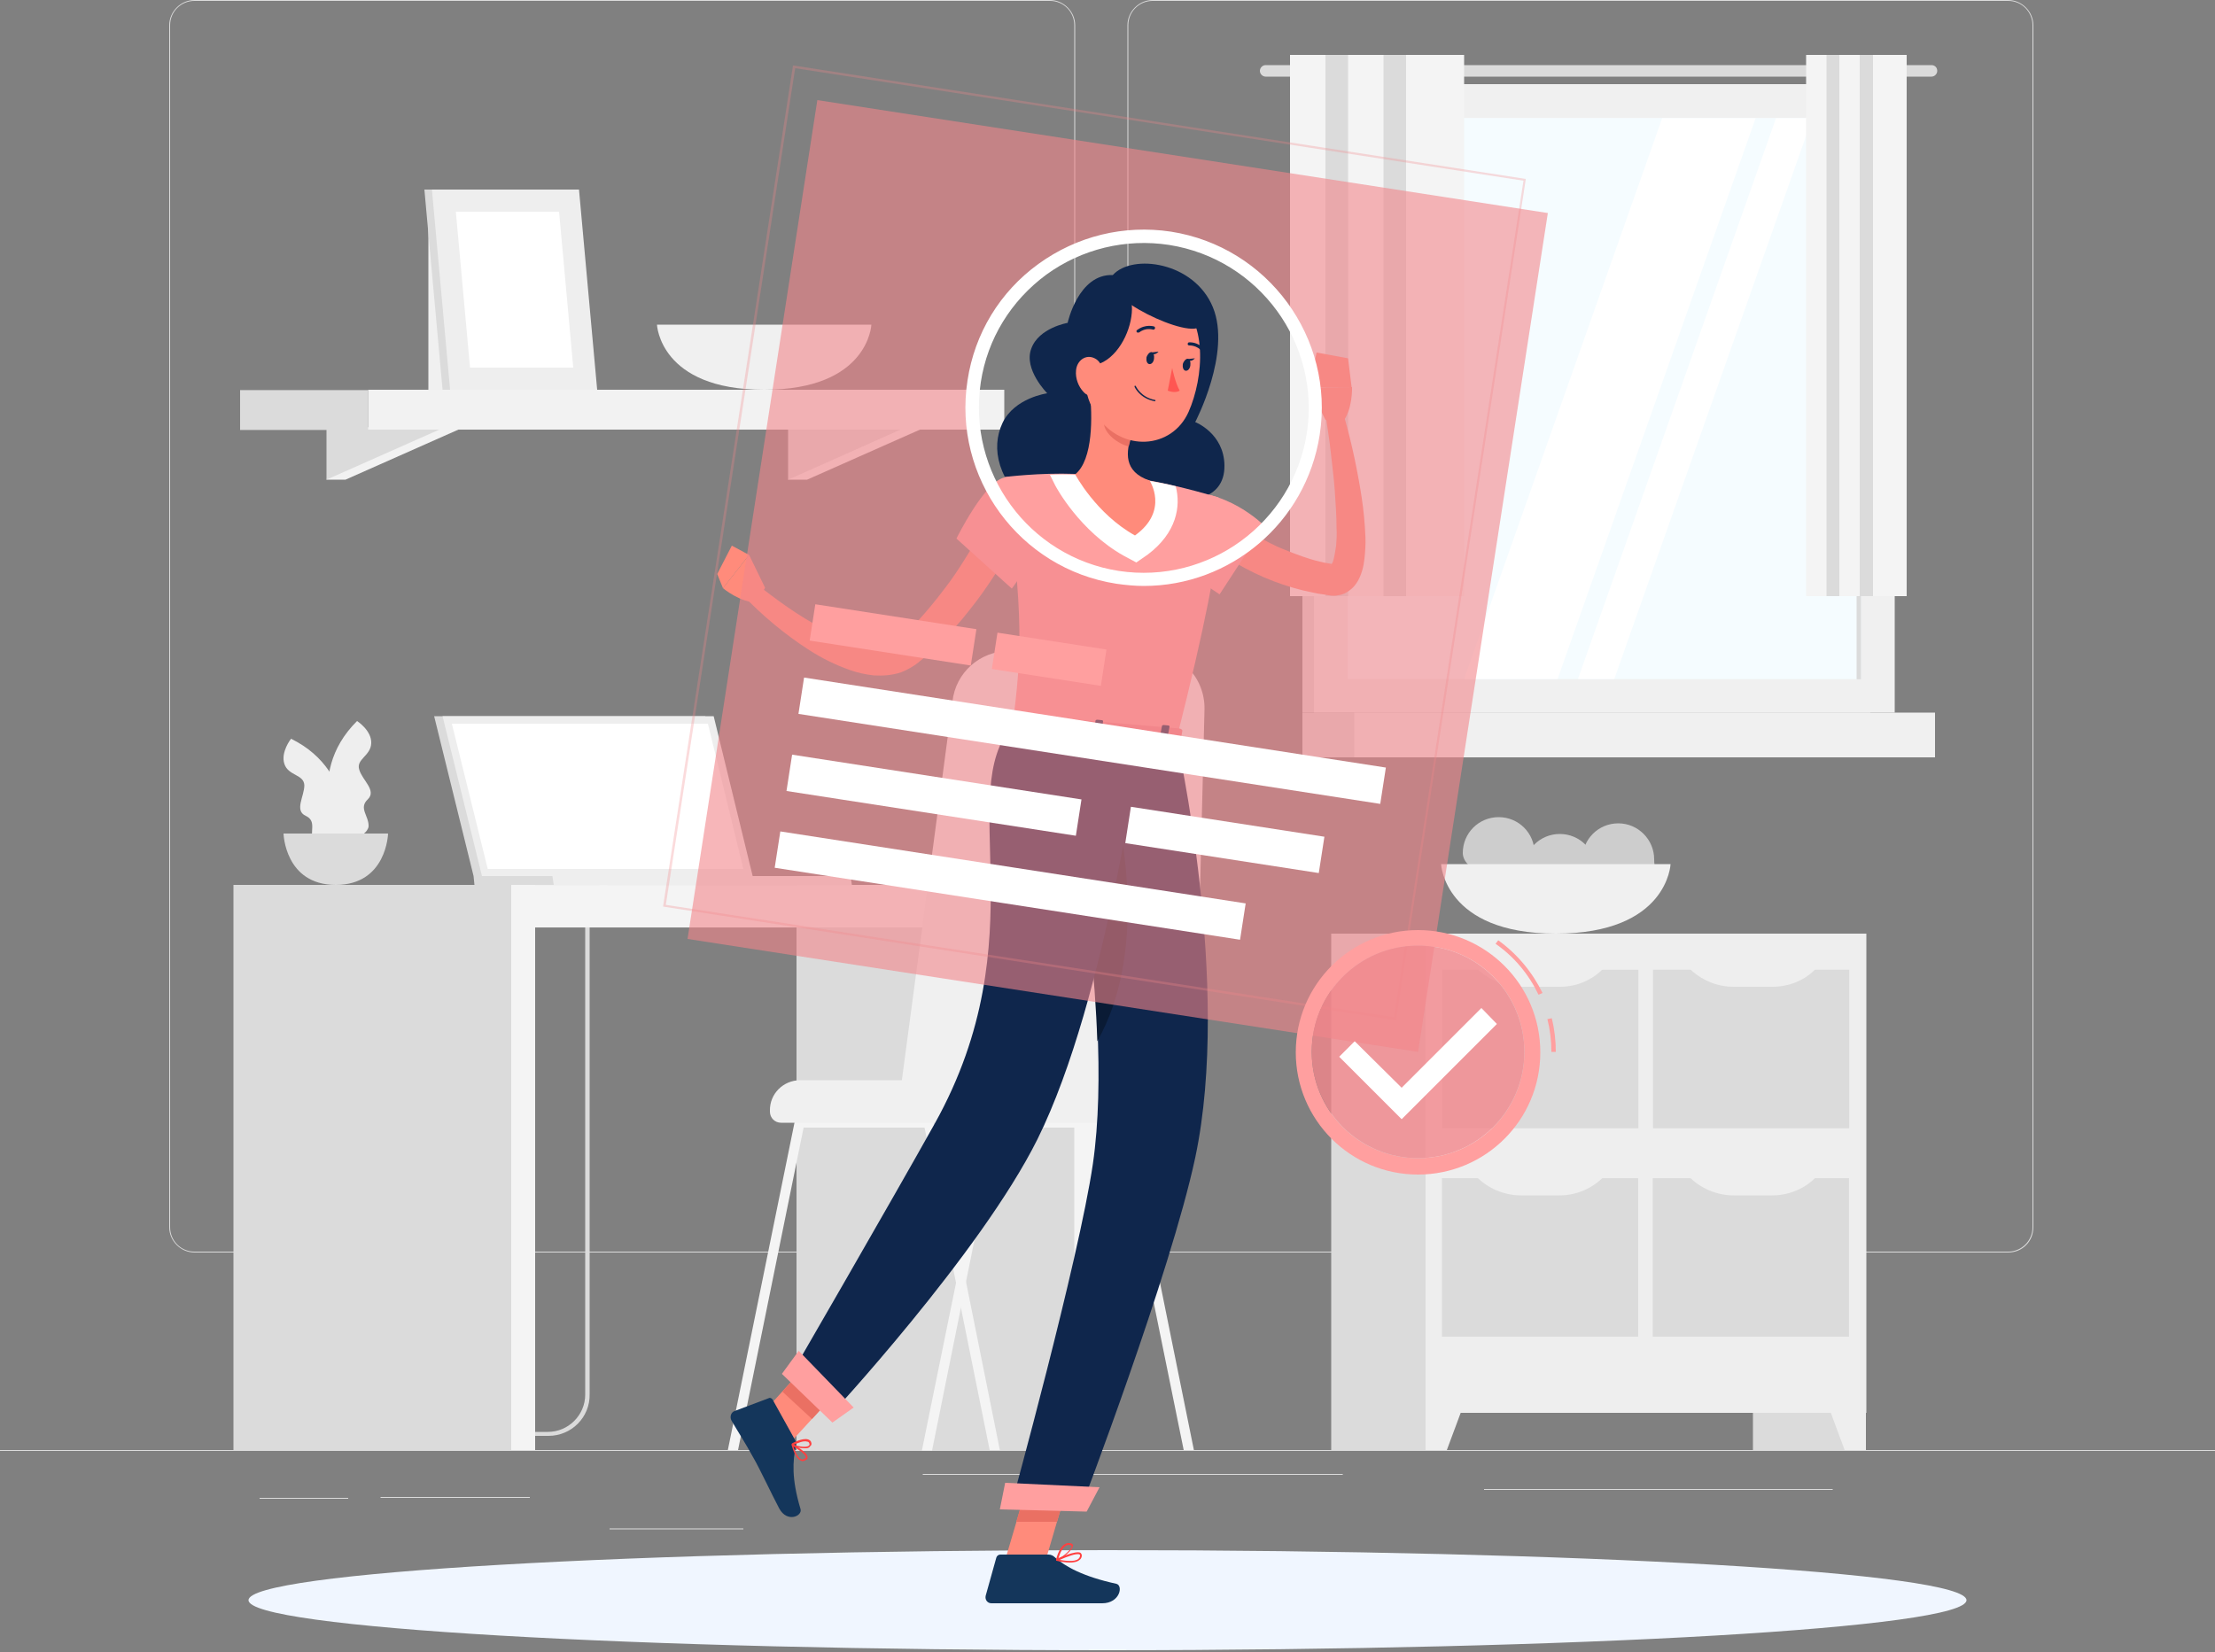 <svg width="500" height="373" viewBox="0 0 500 373" fill="none" xmlns="http://www.w3.org/2000/svg">
<rect x="0" y="0" width="500" height="373" fill="#808080" stroke="none"/>
<g clip-path="url(#clip0_1_1900)">
<path d="M500 327.4H0V327.6H500V327.4Z" fill="#DBDBDB"/>
<path d="M119.6 338H85.9V338.2H119.6V338Z" fill="#DBDBDB"/>
<path d="M78.6 338.2H58.6V338.4H78.6V338.2Z" fill="#DBDBDB"/>
<path d="M303.1 332.8H208.3V333H303.1V332.8Z" fill="#DBDBDB"/>
<path d="M167.8 345.1H137.6V345.3H167.8V345.1Z" fill="#DBDBDB"/>
<path d="M413.7 336.2H335V336.4H413.7V336.2Z" fill="#DBDBDB"/>
<path d="M237 282.8H43.9C40.8 282.8 38.2 280.2 38.2 277.1V5.7C38.2 2.6 40.8 0 43.9 0H237C240.1 0 242.7 2.6 242.7 5.7V277.1C242.7 280.3 240.2 282.8 237 282.8ZM43.9 0.2C40.9 0.2 38.4 2.6 38.4 5.7V277.1C38.4 280.1 40.8 282.6 43.9 282.6H237C240 282.6 242.5 280.2 242.5 277.1V5.7C242.5 2.7 240.1 0.2 237 0.2H43.9Z" fill="#DBDBDB"/>
<path d="M453.3 282.8H260.2C257.1 282.8 254.5 280.2 254.5 277.1V5.7C254.5 2.6 257.1 0 260.2 0H453.3C456.4 0 459 2.6 459 5.7V277.1C459 280.3 456.5 282.8 453.3 282.8ZM260.2 0.2C257.2 0.2 254.7 2.6 254.7 5.7V277.1C254.7 280.1 257.1 282.6 260.2 282.6H453.3C456.3 282.6 458.8 280.2 458.8 277.1V5.7C458.8 2.7 456.4 0.2 453.3 0.2H260.2Z" fill="#DBDBDB"/>
<path d="M421.2 210.8H395.7V327.4H421.2V210.8Z" fill="#DBDBDB"/>
<path d="M416.4 327.4H421.2V313.7H411.3L416.4 327.4Z" fill="#EEEEEE"/>
<path d="M326 210.8H300.5V327.4H326V210.8Z" fill="#DBDBDB"/>
<path d="M421.3 210.8H321.8V319H421.3V210.8Z" fill="#EEEEEE"/>
<path d="M373.084 266.006V301.806H417.384V266.006H373.084Z" fill="#DBDBDB"/>
<path d="M325.488 266.01V301.81H369.788V266.01H325.488Z" fill="#DBDBDB"/>
<path d="M352.1 269.9H343.3C339.5 269.9 335.8 268.3 333.2 265.6H362.1C359.5 268.3 355.9 269.9 352.1 269.9Z" fill="#EEEEEE"/>
<path d="M400.1 269.9H391.3C387.5 269.9 383.8 268.3 381.2 265.6H410.1C407.6 268.3 403.9 269.9 400.1 269.9Z" fill="#EEEEEE"/>
<path d="M373.14 218.95V254.75H417.44V218.95H373.14Z" fill="#DBDBDB"/>
<path d="M325.544 218.954V254.754H369.844V218.954H325.544Z" fill="#DBDBDB"/>
<path d="M352.1 222.8H343.3C339.5 222.8 335.8 221.2 333.2 218.5H362.1C359.5 221.3 355.9 222.8 352.1 222.8Z" fill="#EEEEEE"/>
<path d="M400.1 222.8H391.3C387.5 222.8 383.8 221.2 381.2 218.5H410.1C407.6 221.3 403.9 222.8 400.1 222.8Z" fill="#EEEEEE"/>
<path d="M326.6 327.4H321.8V313.7H331.7L326.6 327.4Z" fill="#EEEEEE"/>
<path d="M346.4 192.6C346.4 197.1 349.5 200.2 345 200.2C340.5 200.2 330.2 197.1 330.2 192.6C330.2 188.1 333.8 184.5 338.3 184.5C342.8 184.5 346.4 188.1 346.4 192.6Z" fill="#CDCDCD"/>
<path d="M360.2 196.4C360.2 200.9 363.3 204 358.8 204C354.3 204 344 200.9 344 196.4C344 191.9 347.6 188.3 352.1 188.3C356.6 188.3 360.2 191.9 360.2 196.4Z" fill="#CDCDCD"/>
<path d="M373.4 194C373.4 198.5 376.5 201.6 372 201.6C367.5 201.6 357.2 198.5 357.2 194C357.2 189.5 360.8 185.9 365.3 185.9C369.8 185.9 373.4 189.6 373.4 194Z" fill="#CDCDCD"/>
<path d="M325.3 195.1C325.3 195.1 326 210.8 351.2 210.8C376.5 210.8 377.1 195.1 377.1 195.1H325.3Z" fill="#F0F0F0"/>
<path d="M422.2 19H294V160.9H422.2V19Z" fill="#DBDBDB"/>
<path d="M436 14.7H285.7C285 14.7 284.4 15.3 284.4 16C284.4 16.7 285 17.3 285.7 17.3H436C436.7 17.3 437.3 16.7 437.3 16C437.3 15.2 436.7 14.7 436 14.7Z" fill="#DBDBDB"/>
<path d="M427.7 19H296.6V160.9H427.7V19Z" fill="#F0F0F0"/>
<path d="M422.2 160.9H294V171H422.2V160.9Z" fill="#DBDBDB"/>
<path d="M436.8 160.9H305.7V171H436.8V160.9Z" fill="#F0F0F0"/>
<path d="M420.14 153.332V26.632L304.24 26.632V153.332H420.14Z" fill="#F5FCFF"/>
<path d="M330.5 153.3L375.2 26.7H396.3L351.6 153.3H330.5Z" fill="white"/>
<path d="M356.2 153.3L400.9 26.7H409.1L364.4 153.3H356.2Z" fill="white"/>
<path d="M420.103 153.369V26.669H419.103V153.369H420.103Z" fill="#DBDBDB"/>
<path d="M304.3 12.4H291.2V134.6H304.3V12.4Z" fill="#F4F4F4"/>
<path d="M309.4 12.4H299.2V134.6H309.4V12.4Z" fill="#DBDBDB"/>
<path d="M317.4 12.4H304.3V134.6H317.4V12.4Z" fill="#F4F4F4"/>
<path d="M322.5 12.4H312.3V134.6H322.5V12.4Z" fill="#DBDBDB"/>
<path d="M330.5 12.4H317.4V134.6H330.5V12.4Z" fill="#F4F4F4"/>
<path d="M415.3 12.4H407.7V134.6H415.3V12.4Z" fill="#F4F4F4"/>
<path d="M418.2 12.4H412.3V134.6H418.2V12.4Z" fill="#DBDBDB"/>
<path d="M422.8 12.4H415.2V134.6H422.8V12.4Z" fill="#F4F4F4"/>
<path d="M425.7 12.4H419.8V134.6H425.7V12.4Z" fill="#DBDBDB"/>
<path d="M430.4 12.4H422.8V134.6H430.4V12.4Z" fill="#F4F4F4"/>
<path d="M110.4 50.7H96.7V88H110.4V50.7Z" fill="#F0F0F0"/>
<path d="M78 96.5L73.7 108.3H78L104.6 96.5H78Z" fill="#F2F2F2"/>
<path d="M73.7 96.5V108.3L100.3 96.5H73.7Z" fill="#DBDBDB"/>
<path d="M182.2 96.5L177.9 108.3H182.2L208.8 96.5H182.2Z" fill="#F2F2F2"/>
<path d="M177.9 96.5V108.3L204.4 96.5H177.9Z" fill="#DBDBDB"/>
<path d="M54.198 97.08H83.098V88.08H54.198V97.08Z" fill="#DBDBDB"/>
<path d="M226.7 88H83.1V97H226.7V88Z" fill="#F2F2F2"/>
<path d="M133.1 88H99.9L95.8 42.8H129L133.1 88Z" fill="#DBDBDB"/>
<path d="M134.8 88H101.6L97.5 42.8H130.7L134.8 88Z" fill="#EEEEEE"/>
<path d="M106.1 83L102.9 47.8H126.2L129.4 83H106.1Z" fill="white"/>
<path d="M148.3 73.3C148.3 73.3 148.9 88 172.5 88C196.1 88 196.7 73.3 196.7 73.3H148.3Z" fill="#F0F0F0"/>
<path d="M123.8 324.2H87.3C85.6 324.2 84.2 323.2 83.6 321.6C83.1 320 83.6 318.3 85 317.3L85.6 318.1C84.4 319 84.3 320.3 84.6 321.3C84.9 322.2 85.8 323.3 87.3 323.3H123.7C128.3 323.3 132.1 319.5 132.1 314.9V206.9C132.1 201.8 136.2 197.7 141.3 197.7H152.2V198.7H141.3C136.8 198.7 133.1 202.4 133.1 206.9V314.8C133.2 320 129 324.2 123.8 324.2Z" fill="#DBDBDB"/>
<path d="M245.4 199.8H179.8V327.4H245.4V199.8Z" fill="#DBDBDB"/>
<path d="M247.9 199.8H242.5V327.4H247.9V199.8Z" fill="#F4F4F4"/>
<path d="M119.127 209.408L249.627 209.408V199.808L119.127 199.808V209.408Z" fill="#F4F4F4"/>
<path d="M118.3 199.8H52.7V327.4H118.3V199.8Z" fill="#DBDBDB"/>
<path d="M120.8 199.8H115.4V327.4H120.8V199.8Z" fill="#F4F4F4"/>
<path d="M98 161.7H159.2L168 197.8H106.9L98 161.7Z" fill="#DBDBDB"/>
<path d="M106.9 197.8L107.1 199.8H168.3L168 197.8H106.9Z" fill="#DBDBDB"/>
<path d="M99.9 161.7H161.1L169.9 197.8H108.8L99.9 161.7Z" fill="#EEEEEE"/>
<path d="M110.1 196.2L102 163.4H159.8L167.8 196.2H110.1Z" fill="white"/>
<path d="M124.7 197.8L125 199.8H192.3L192 197.8H124.7Z" fill="#EEEEEE"/>
<path d="M77.1 190.7C77.1 190.7 68.1 175.2 80.6 162.8C80.6 162.8 83.9 164.9 83.8 167.8C83.7 170.7 80.3 171.4 81.1 173.8C81.8 176.2 85.1 178.5 83 180.5C80.9 182.5 83.3 184.2 83.2 186.6C82.9 189 77.1 190.7 77.1 190.7Z" fill="#EEEEEE"/>
<path d="M77.8 192.1C77.8 192.1 81.4 174.5 65.7 166.8C65.7 166.8 63.3 169.8 64.2 172.5C65.1 175.2 68.6 174.8 68.7 177.3C68.7 179.8 66.4 183 69 184.2C71.6 185.4 69.8 187.8 70.7 190.1C71.7 192.4 77.8 192.1 77.8 192.1Z" fill="#EEEEEE"/>
<path d="M64 188.2C64 188.2 64.3 199.8 75.8 199.8C87.3 199.8 87.6 188.2 87.6 188.2H64Z" fill="#DBDBDB"/>
<path d="M225.7 327.4H223.4L216.9 295.2L215.8 289.6L208.7 254.6H181.4L166.6 327.4H164.3L179.4 253.2C179.5 252.7 180 252.3 180.5 252.3H209.6C210.1 252.3 210.6 252.7 210.7 253.2L217 284L218.1 289.6L225.7 327.4Z" fill="#F4F4F4"/>
<path d="M269.5 327.4H267.2L252.4 254.6H225.1L218 289.7L216.9 295.3L210.4 327.5H208.1L215.8 289.7L216.9 284.1L223.2 253.3C223.3 252.8 223.8 252.4 224.3 252.4H253.4C253.9 252.4 254.4 252.8 254.5 253.3L269.5 327.4Z" fill="#F4F4F4"/>
<path d="M202.3 253.5H252.4C262 253.5 269.8 245.8 270 236.3L271.9 160.1C272 152.9 266.3 147 259.1 147H227.7C221.2 147 215.7 151.9 215 158.4L202.3 253.5Z" fill="#F0F0F0"/>
<path d="M180.6 243.9H229.7V253.5H176.3C174.9 253.5 173.8 252.4 173.8 251V250.8C173.7 247 176.8 243.9 180.6 243.9Z" fill="#F0F0F0"/>
<path d="M250 372.6C357.088 372.6 443.9 367.541 443.9 361.3C443.9 355.059 357.088 350 250 350C142.912 350 56.1 355.059 56.1 361.3C56.1 367.541 142.912 372.6 250 372.6Z" fill="#F0F6FF"/>
<path d="M276.4 115.9L277.1 116.5C277.3 116.7 277.6 116.9 277.9 117.1C278.4 117.5 278.9 117.9 279.5 118.3C280.6 119.1 281.7 119.8 282.9 120.5C285.2 121.9 287.6 123.2 290.2 124.2C292.7 125.2 295.3 126.2 297.9 126.8C298.6 127 299.2 127.1 299.9 127.2L300.9 127.4C301.1 127.4 300.9 127.4 300.8 127.4C300.7 127.4 300.5 127.5 300.4 127.6C300.3 127.7 300.3 127.7 300.4 127.7C300.5 127.6 300.7 127.2 300.9 126.8C301.2 125.8 301.4 124.6 301.6 123.3C301.7 122 301.8 120.6 301.7 119.2C301.7 116.4 301.5 113.6 301.3 110.7C301.1 107.8 300.7 105 300.4 102.1C300.1 99.2 299.6 96.3 299.2 93.5L303 92.6C304.7 98.3 306 104.1 307 110C307.5 112.9 307.9 115.9 308.1 119C308.2 120.5 308.3 122.1 308.2 123.7C308.1 125.3 308 127 307.5 128.8C307.2 129.7 306.9 130.7 306.1 131.8C305.7 132.4 305.2 132.9 304.5 133.4C303.8 133.9 303 134.3 302.1 134.4C301.3 134.6 300.4 134.5 299.9 134.4L298.7 134.2C297.9 134.1 297.2 134 296.4 133.8C293.3 133.2 290.3 132.3 287.4 131.2C284.5 130.1 281.7 128.7 278.9 127.1C277.6 126.3 276.2 125.4 275 124.5C274.4 124 273.7 123.6 273.1 123.1C272.8 122.8 272.5 122.6 272.2 122.3C271.9 122 271.6 121.8 271.2 121.4L276.4 115.9Z" fill="#FF8B7B"/>
<path d="M265.6 111.3C276.6 109.8 285.4 118.7 285.4 118.7L275.3 134.2C275.3 134.2 264.5 127.3 262.6 122.6C260.7 117.7 259.9 112.1 265.6 111.3Z" fill="#FF9F9F"/>
<path d="M299.2 94.8L295.6 87.5L305.2 87.4C305.2 87.4 305.4 92.5 303 95.4L299.2 94.8Z" fill="#FF8B7B"/>
<path d="M297.2 79.6L304.3 80.9L305.1 87.4L295.5 87.5L297.2 79.6Z" fill="#FF8B7B"/>
<path d="M226.7 352.9L235.6 353.8L241.8 332.7L232.9 331.9L226.7 352.9Z" fill="#FF8B7B"/>
<path d="M169.7 321.8L176.3 328L190.7 312.3L184 306L169.7 321.8Z" fill="#FF8B7B"/>
<path d="M179.4 325L174.4 316C174.2 315.7 173.8 315.5 173.5 315.7L165.8 318.6C165 318.9 164.7 319.9 165.1 320.7C166.9 323.8 167.9 325.2 170.1 329.2C171.5 331.6 174.1 337.2 175.9 340.6C177.7 343.9 181.2 342.3 180.7 340.7C178.6 333.7 179 329.8 179.6 326.7C179.8 326.1 179.7 325.5 179.4 325Z" fill="#14365B"/>
<path d="M236.7 351H225.8C225.4 351 225 351.3 224.9 351.7L222.5 360.3C222.3 361.2 222.9 362 223.8 362C227.6 362 229.4 362 234.2 362C237.1 362 244.7 362 248.8 362C252.8 362 253.6 358 252 357.6C244.6 356 240.4 353.7 238.1 351.6C237.8 351.3 237.3 351 236.7 351Z" fill="#14365B"/>
<path d="M241.8 332.7L238.6 343.6H229.4L232.9 331.9L241.8 332.7Z" fill="#EA7063"/>
<path d="M184 306L190.7 312.3L183.3 320.4L176.6 314.2L184 306Z" fill="#EA7063"/>
<path d="M276.4 105.1C276.3 97.8 269.8 95.3 269.8 95.3C269.8 95.3 278 79.7 273.8 69.4C269.6 59.1 255.6 57.2 251.2 62.1C243.4 61.8 241 72.9 241 72.9C241 72.9 234.5 74 232.8 78.7C231 83.4 236.4 88.8 236.4 88.8C236.4 88.8 229 89.8 226.3 95.5C223.6 101.2 225.2 108.8 233.4 115.3C245.3 124.8 267.2 112.9 267.2 112.9C267.2 112.9 276.5 113.5 276.4 105.1Z" fill="#0F264C"/>
<path d="M275 112.3C275 112.3 279 114 265.6 166.8C250.9 165.5 235.7 164.2 228.6 163.6C230.5 148.6 231.3 139.3 226.8 107.7C226.8 107.7 234.7 106.7 242.7 107C249 107.2 254.1 107.5 259.5 108.5C266.7 109.8 275 112.3 275 112.3Z" fill="#FF9F9F"/>
<path d="M265.4 109.8C263.5 109.3 261.4 108.9 259.5 108.6C254.1 107.6 248.9 107.4 242.7 107.2C240.8 107.1 238.8 107.1 237 107.2L238.2 109.6C238.4 110 243.7 119.9 253.7 125.5L256.5 127L259.1 125.2C265.6 120.3 266.6 114.3 265.4 109.8Z" fill="white"/>
<path d="M246 88.3C246.6 93.8 246.8 103.8 242.7 107.1C242.7 107.1 247.4 116 256.2 120.9C264 115.3 259.5 108.5 259.5 108.5C253.6 106.5 254.1 102.1 255.5 98L246 88.3Z" fill="#FF8B7B"/>
<path d="M249.9 92.2L255.6 97.9C255.3 98.9 255 99.9 254.8 100.8C252.5 100.3 249.2 97.9 249.2 95.5C249.1 94.4 249.6 92.8 249.9 92.2Z" fill="#EA7063"/>
<path d="M245.8 75.8C244.7 84.8 244.1 88.6 247.7 94C253.2 102.1 264.5 101.5 268.3 93C271.7 85.3 272.9 71.9 264.8 66.7C256.8 61.6 246.8 66.7 245.8 75.8Z" fill="#FF8B7B"/>
<path d="M252.7 64.7C259.7 66.5 252.8 87.6 241.7 81.5C241.7 81.5 242.2 72.6 245.3 68.8C248.4 65 252.7 64.7 252.7 64.7Z" fill="#0F264C"/>
<path d="M252 65.8C255 70.7 277.3 79.9 269.8 69.4C262.3 58.9 252 65.8 252 65.8Z" fill="#0F264C"/>
<path d="M242.9 83.6C242.7 85.5 243.5 87.3 244.5 88.4C246 90.2 248.1 89.1 248.7 87C249.3 85.1 249.2 81.9 247.1 80.9C245.1 79.9 243.1 81.4 242.9 83.6Z" fill="#FF8B7B"/>
<path d="M265.6 166.9C265.6 166.9 278.1 222.3 269.8 261.4C264.2 287.6 244 340.5 244 340.5L228.2 340.1C228.2 340.1 243.5 284.6 246.7 262.8C252.1 225.5 238.6 164.6 238.6 164.6L265.6 166.9Z" fill="#0F264C"/>
<path d="M251.1 178L243.2 190.5C245.2 203.4 247.2 219.6 247.7 235.1C258.9 215.2 253.6 188.6 251.1 178Z" fill="#0A1B35"/>
<path d="M245.3 341.3L225.7 340.8L226.9 334.8L248.2 335.8L245.3 341.3Z" fill="#FF9F9F"/>
<path d="M257.5 166.3C257.5 166.3 250.1 225.1 234.2 257.2C221.3 283.1 187 320 187 320L178.2 311C178.2 311 201.4 270.9 211 253.7C234.5 211.5 215.3 179.2 228.6 163.7L257.5 166.3Z" fill="#0F264C"/>
<path d="M187.9 321.2L176.5 310.2L180.3 305L192.7 317.8L187.9 321.2Z" fill="#FF9F9F"/>
<path d="M228.2 161.4L226.2 164.6C226 164.8 226.3 165.1 226.8 165.2L265.6 168.6C265.9 168.6 266.2 168.5 266.3 168.3L266.9 165C266.9 164.8 266.7 164.6 266.3 164.5L228.8 161.3C228.5 161.2 228.3 161.3 228.2 161.4Z" fill="#F2868B"/>
<path d="M232.9 166.1L231.9 166C231.7 166 231.6 165.9 231.6 165.7L232.4 161.4C232.4 161.3 232.6 161.2 232.8 161.2L233.8 161.3C234 161.3 234.1 161.4 234.1 161.6L233.3 165.9C233.3 166 233.1 166.1 232.9 166.1Z" fill="#0F264C"/>
<path d="M262.8 168.6L261.8 168.5C261.6 168.5 261.5 168.4 261.5 168.2L262.3 163.9C262.3 163.8 262.5 163.7 262.7 163.7L263.7 163.8C263.9 163.8 264 163.9 264 164.1L263.2 168.4C263.2 168.6 263 168.7 262.8 168.6Z" fill="#0F264C"/>
<path d="M247.8 167.4L246.8 167.3C246.6 167.3 246.5 167.2 246.5 167L247.3 162.7C247.3 162.6 247.5 162.5 247.7 162.5L248.7 162.6C248.9 162.6 249 162.7 249 162.9L248.2 167.2C248.2 167.3 248 167.4 247.8 167.4Z" fill="#0F264C"/>
<path d="M258.8 80.7C258.7 81.4 258.9 82.1 259.4 82.2C259.9 82.3 260.4 81.8 260.5 81C260.6 80.3 260.4 79.6 259.9 79.5C259.5 79.5 259 80 258.8 80.7Z" fill="#0F264C"/>
<path d="M267 82.2C266.9 82.9 267.1 83.6 267.6 83.7C268.1 83.8 268.6 83.3 268.7 82.5C268.8 81.8 268.6 81.1 268.1 81C267.7 81 267.2 81.5 267 82.2Z" fill="#0F264C"/>
<path d="M267.9 81.1L269.7 80.9C269.8 80.9 268.6 82.1 267.9 81.1Z" fill="#0F264C"/>
<path d="M264.6 83.1C264.6 83.1 265.3 86.5 266.3 88.2C265.2 88.9 263.6 88.2 263.6 88.2L264.6 83.1Z" fill="#FF5652"/>
<path d="M260.7 90.6C257.3 90 256.1 87.4 256.1 87.3C256.1 87.2 256.1 87.1 256.2 87.1C256.3 87.1 256.4 87.1 256.4 87.2C256.4 87.2 257.5 89.7 260.7 90.3C260.8 90.3 260.9 90.4 260.8 90.5C260.8 90.5 260.8 90.6 260.7 90.6Z" fill="#0F264C"/>
<path d="M256.9 75.1C256.8 75.1 256.7 75.1 256.6 75C256.5 74.8 256.5 74.6 256.7 74.5C258.6 73.1 260.4 73.7 260.5 73.7C260.7 73.8 260.8 74 260.7 74.2C260.6 74.4 260.4 74.5 260.2 74.4C260.1 74.4 258.6 73.9 257.1 75.1C257 75 257 75.1 256.9 75.1Z" fill="#0F264C"/>
<path d="M271.7 79.5C271.6 79.5 271.5 79.5 271.4 79.4C270.2 77.9 268.5 78 268.5 78C268.3 78 268.1 77.9 268.1 77.7C268.1 77.5 268.2 77.3 268.4 77.3C268.5 77.3 270.4 77.1 271.9 78.9C272 79.1 272 79.3 271.8 79.4C271.8 79.4 271.8 79.5 271.7 79.5Z" fill="#0F264C"/>
<path d="M229.6 121C228.1 124.1 226.4 126.9 224.6 129.7C222.8 132.5 220.9 135.2 218.8 137.8C216.8 140.4 214.5 142.9 212.2 145.2C211 146.4 209.8 147.5 208.5 148.6L207.5 149.4L207.3 149.6L207 149.8C206.8 150 206.6 150.1 206.3 150.3C205.4 150.9 204.4 151.4 203.4 151.8C201.3 152.5 199.2 152.6 197.3 152.5C195.4 152.3 193.6 151.9 191.9 151.3C188.5 150.1 185.5 148.6 182.7 146.8C177.1 143.2 172.1 139 167.6 134.3L170.3 131.5C172.7 133.4 175.2 135.3 177.8 137.1C180.4 138.9 183 140.5 185.7 141.9C188.4 143.3 191.1 144.6 193.9 145.3C196.6 146.1 199.3 146.2 201.2 145.4C202.2 145 202.7 144.6 204 143.4C205.1 142.4 206.1 141.3 207.2 140.2C209.2 138 211.2 135.6 213 133.2C214.9 130.8 216.6 128.2 218.2 125.6C219 124.3 219.8 123 220.6 121.7C221.3 120.4 222.1 119 222.8 117.8L229.6 121Z" fill="#FF8B7B"/>
<path d="M172.7 132.7L169.1 125.3L163.2 132.8C163.2 132.8 167.1 136.1 170.9 136L172.7 132.7Z" fill="#FF8B7B"/>
<path d="M165.2 123.2L161.9 129.6L163.2 132.8L169.1 125.3L165.2 123.2Z" fill="#FF8B7B"/>
<path d="M226.8 107.8C222.3 108.6 215.9 121.6 215.9 121.6L228.4 132.9C228.4 132.9 236.5 122.1 236 116.1C235.5 111.1 232.6 106.7 226.8 107.8Z" fill="#FF9F9F"/>
<path d="M181.2 329.9C181.1 329.9 181 329.9 180.8 329.8C179.7 329.4 179 327.4 178.7 326.3C178.7 326.2 178.7 326.2 178.8 326.1C178.9 326.1 178.9 326 179 326.1C179.3 326.3 182.2 327.8 182.3 329C182.3 329.2 182.3 329.4 182 329.6C181.7 329.8 181.4 329.9 181.2 329.9ZM179.1 326.6C179.6 328.2 180.3 329.3 180.9 329.5C181.2 329.6 181.4 329.5 181.7 329.3C181.9 329.2 181.9 329.1 181.9 329C181.8 328.3 180.1 327.2 179.1 326.6Z" fill="#FF4040"/>
<path d="M181.6 327C180.6 327 179.3 326.7 178.8 326.3C178.7 326.3 178.7 326.2 178.7 326.1C178.7 326 178.7 326 178.8 325.9C178.9 325.8 181.2 324.6 182.4 325C182.7 325.1 183 325.3 183.1 325.6C183.3 326.1 183.1 326.4 182.9 326.5C182.6 327 182.2 327 181.6 327ZM179.2 326.2C180.2 326.6 182.1 326.9 182.6 326.4C182.7 326.3 182.8 326.2 182.7 325.9C182.6 325.7 182.5 325.5 182.2 325.5C181.4 325.2 179.9 325.9 179.2 326.2Z" fill="#FF4040"/>
<path d="M241.5 352.8C240.5 352.8 239.3 352.6 238.5 352.4C238.4 352.4 238.4 352.3 238.4 352.2C238.4 352.1 238.4 352 238.5 352C238.9 351.8 242.9 350 243.9 350.6C244 350.7 244.2 350.9 244.2 351.2C244.2 351.6 244 352 243.7 352.2C243.1 352.7 242.3 352.8 241.5 352.8ZM239.2 352.2C240.4 352.4 242.5 352.7 243.4 352C243.6 351.8 243.8 351.6 243.8 351.2C243.8 351.1 243.8 351 243.7 351C243.1 350.6 240.8 351.5 239.2 352.2Z" fill="#FF4040"/>
<path d="M238.6 352.4H238.5C238.4 352.4 238.4 352.3 238.4 352.2C238.4 352 239.3 348.1 241.5 348.4C242 348.5 242.2 348.7 242.2 348.9C242.3 349.9 239.8 351.9 238.6 352.4ZM241.3 348.8C239.9 348.8 239.1 351.1 238.9 352C240.2 351.3 242 349.7 241.9 349.1C241.9 349.1 241.9 348.9 241.5 348.9C241.4 348.8 241.3 348.8 241.3 348.8Z" fill="#FF4040"/>
<path d="M259.7 79.6L261.5 79.4C261.6 79.4 260.4 80.6 259.7 79.6Z" fill="#0F264C"/>
<path opacity="0.6" d="M184.5 22.6L155.2 212L320.1 237.5L349.4 48.1L184.5 22.6ZM252.2 130.3C231.1 127 216.6 107.2 219.9 86.1C223.2 65 243 50.5 264.1 53.8C285.2 57.1 299.7 76.8 296.4 98C293.2 119.1 273.4 133.6 252.2 130.3Z" fill="#F2868B"/>
<path opacity="0.3" d="M315.1 230.3H314.9L149.7 204.7V204.5L179 14.8H179.2L344.4 40.4V40.6L315.1 230.3ZM150.3 204.3L314.7 229.7L343.9 40.8L179.5 15.4L150.3 204.3Z" fill="#F2868B"/>
<path d="M258.2 132.3C256.2 132.3 254.1 132.1 252 131.8C230.1 128.4 215 107.8 218.4 85.9C220 75.3 225.7 65.9 234.4 59.6C243.1 53.3 253.7 50.7 264.3 52.3C286.2 55.7 301.3 76.3 297.9 98.2C294.8 118.1 277.7 132.3 258.2 132.3ZM252.5 128.9C272.8 132 291.8 118.1 295 97.8C298.1 77.5 284.2 58.5 263.9 55.3C254.1 53.8 244.2 56.2 236.2 62C228.2 67.9 222.9 76.5 221.4 86.3C218.3 106.7 232.2 125.7 252.5 128.9Z" fill="white"/>
<path d="M220.408 142.062L184.042 136.435L182.773 144.637L219.139 150.264L220.408 142.062Z" fill="#FF9F9F"/>
<path d="M249.769 146.654L225.163 142.847L223.894 151.049L248.5 154.856L249.769 146.654Z" fill="#FF9F9F"/>
<path d="M312.838 173.306L181.506 152.985L180.237 161.188L311.569 181.508L312.838 173.306Z" fill="white"/>
<path d="M244.126 180.499L178.806 170.392L177.537 178.594L242.857 188.701L244.126 180.499Z" fill="white"/>
<path d="M298.962 188.92L255.283 182.161L254.014 190.364L297.693 197.122L298.962 188.92Z" fill="white"/>
<path d="M281.191 203.978L176.146 187.724L174.876 195.926L279.922 212.18L281.191 203.978Z" fill="white"/>
<path d="M351.2 237.5H350.2C350.2 235 349.9 232.5 349.3 230.1L350.3 229.9C350.9 232.4 351.2 235 351.2 237.5ZM347.3 224.6C345.1 220 341.8 216 337.6 213.1L338.2 212.3C342.5 215.4 345.9 219.5 348.2 224.2L347.3 224.6Z" fill="#FF9F9F"/>
<path d="M320.1 210C304.9 210 292.5 222.3 292.5 237.6C292.5 252.8 304.8 265.2 320.1 265.2C335.3 265.2 347.7 252.9 347.7 237.6C347.7 222.3 335.3 210 320.1 210ZM320.1 261.5C306.8 261.5 296.1 250.8 296.1 237.5C296.1 224.2 306.8 213.5 320.1 213.5C333.4 213.5 344.1 224.2 344.1 237.5C344.1 250.8 333.4 261.5 320.1 261.5Z" fill="#FF9F9F"/>
<path opacity="0.8" d="M320.1 261.5C333.355 261.5 344.1 250.755 344.1 237.5C344.1 224.245 333.355 213.5 320.1 213.5C306.846 213.5 296.1 224.245 296.1 237.5C296.1 250.755 306.846 261.5 320.1 261.5Z" fill="#F2868B"/>
<path d="M316.4 252.7L302.3 238.6L305.8 235.1L316.4 245.6L334.4 227.6L337.9 231.2L316.4 252.7Z" fill="white"/>
</g>
<defs>
<clipPath id="clip0_1_1900">
<rect width="500" height="372.6" fill="white"/>
</clipPath>
</defs>
</svg>

